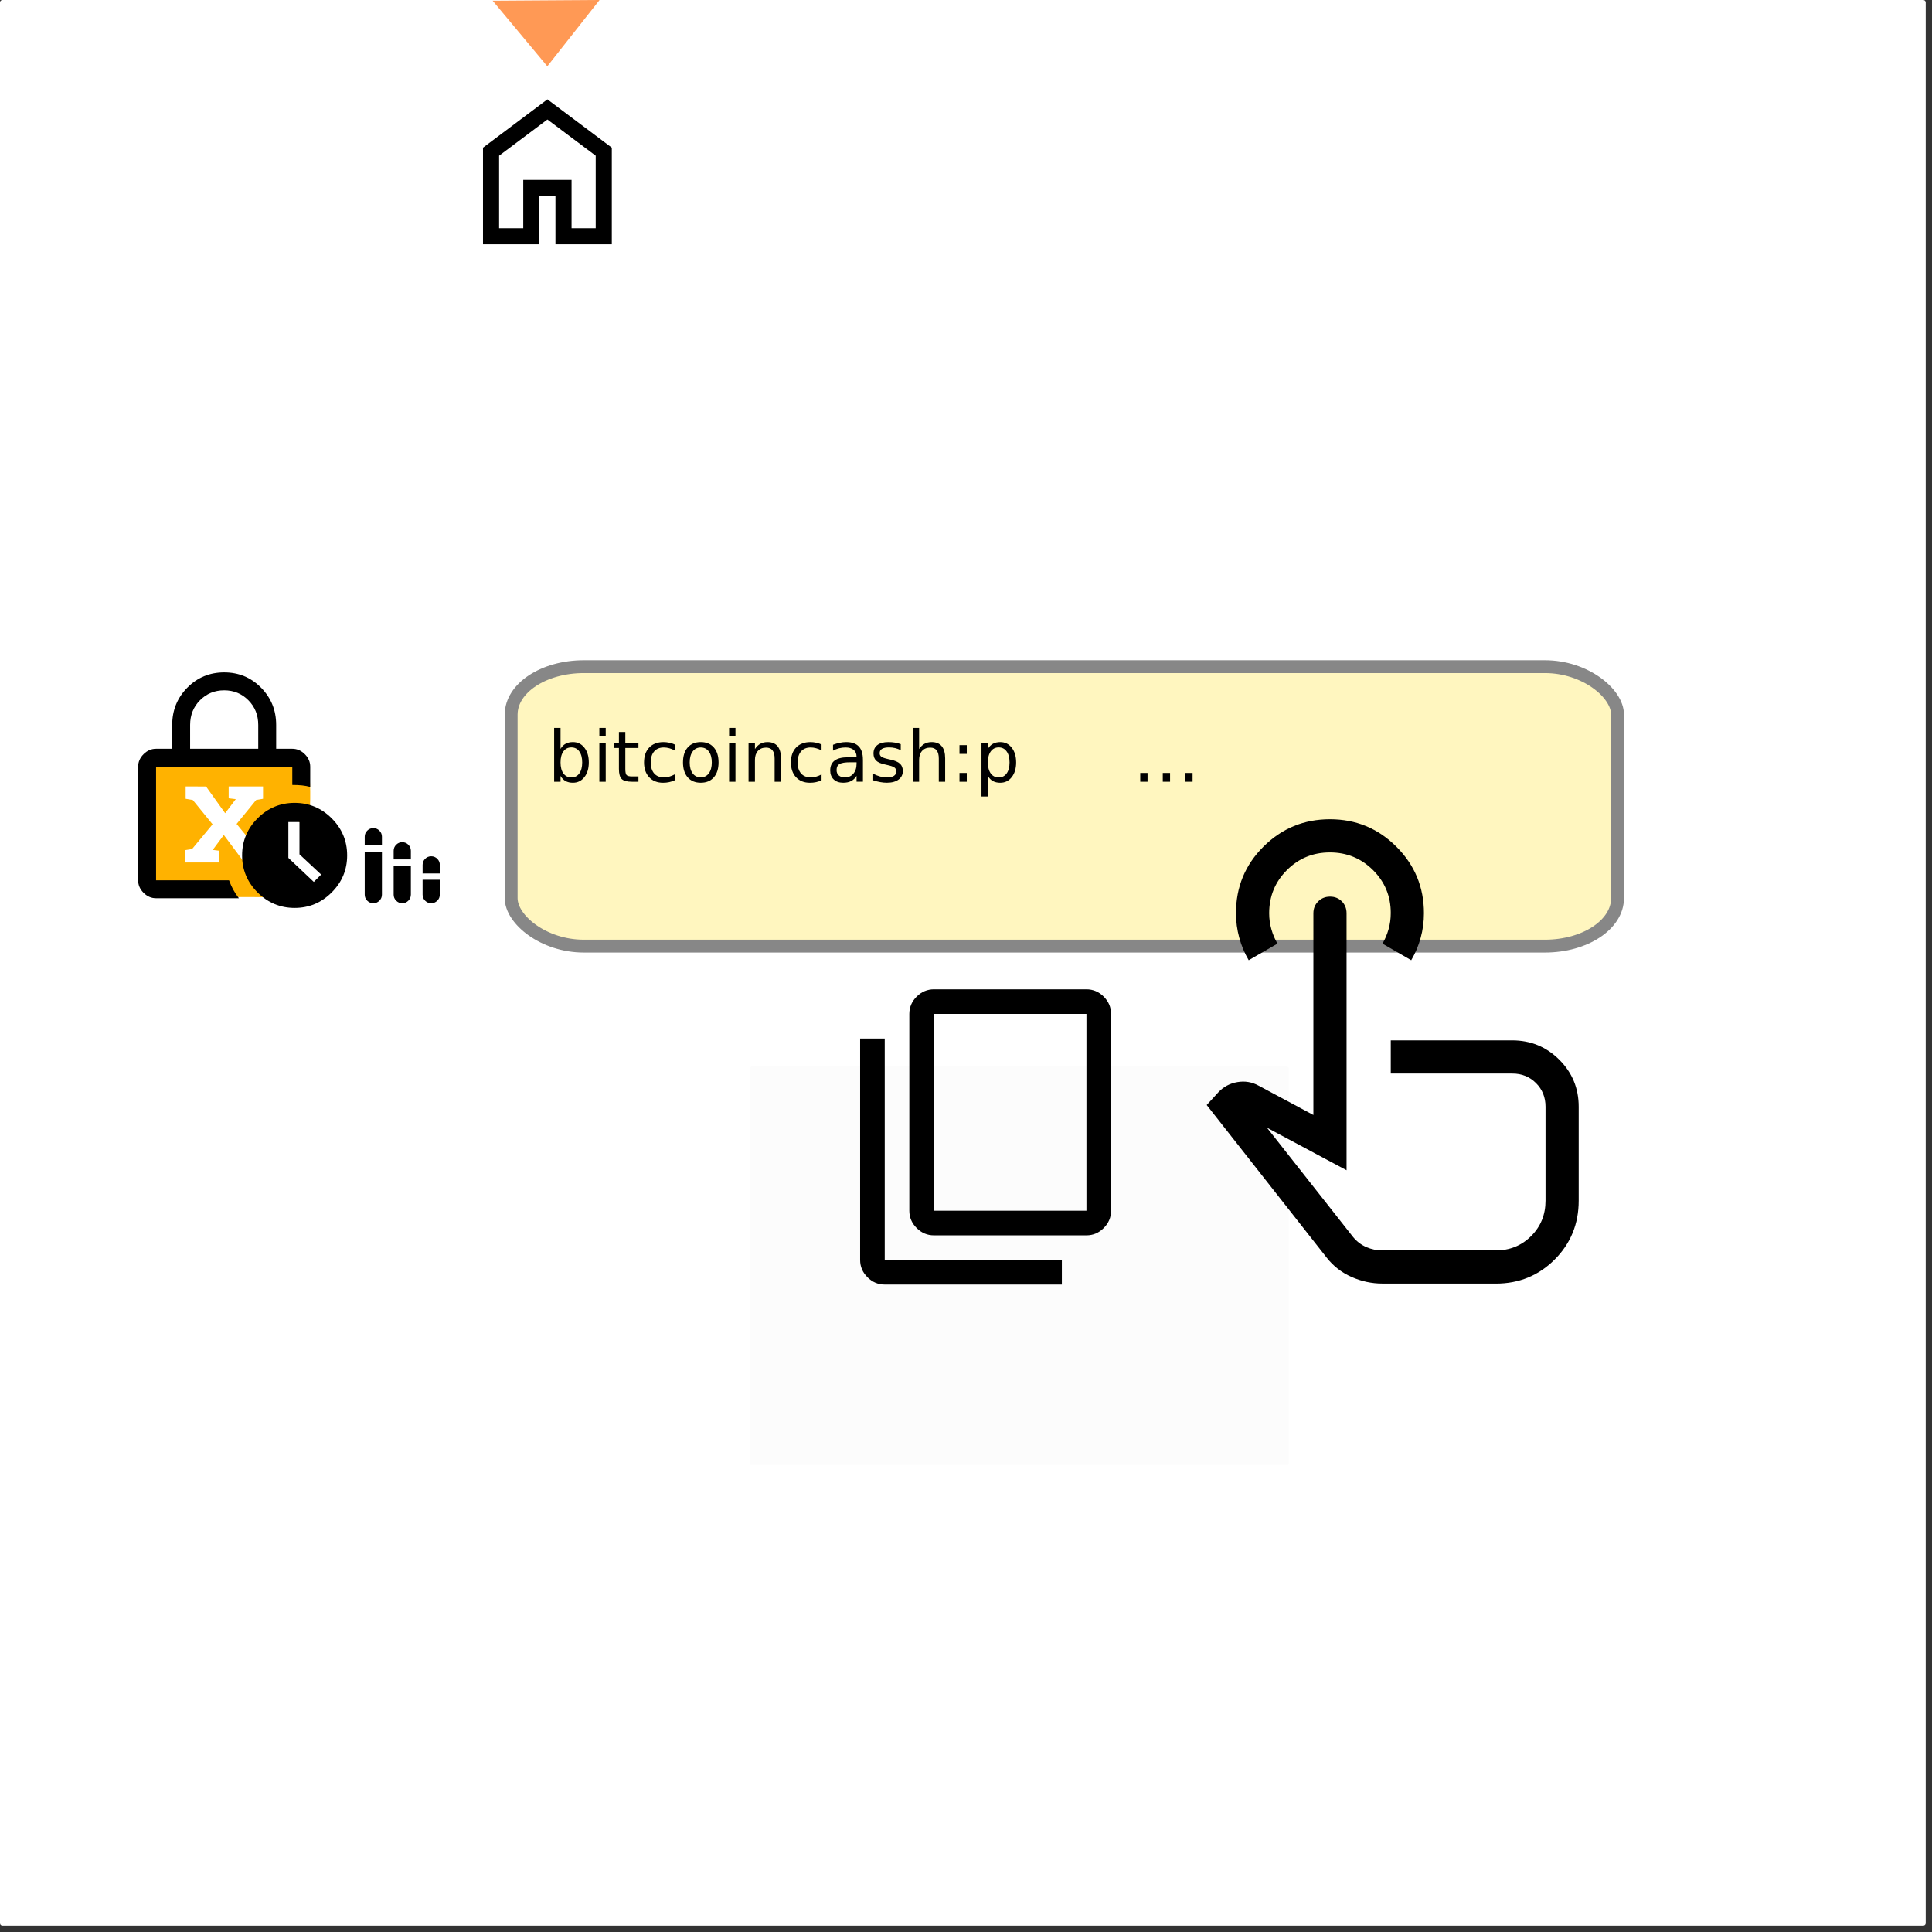 <?xml version="1.0" encoding="UTF-8" standalone="no"?>
<svg
   xmlns:dc="http://purl.org/dc/elements/1.1/"
   xmlns:cc="http://creativecommons.org/ns#"
   xmlns:rdf="http://www.w3.org/1999/02/22-rdf-syntax-ns#"
   xmlns:svg="http://www.w3.org/2000/svg"
   xmlns="http://www.w3.org/2000/svg"
   xmlns:sodipodi="http://sodipodi.sourceforge.net/DTD/sodipodi-0.dtd"
   xmlns:inkscape="http://www.inkscape.org/namespaces/inkscape"
   width="400"
   height="400"
   version="1.1"
   viewBox="0 0 105.83 105.83"
   id="svg164"
   sodipodi:docname="12.svg"
   inkscape:version="1.0.2 (e86c870879, 2021-01-15)">
  <rect x="0" y="0" width="105.83" height="105.83" fill="#333333" stroke="none"/>
  <defs
     id="defs168" />
  <sodipodi:namedview
     pagecolor="#ffffff"
     bordercolor="#666666"
     borderopacity="1"
     objecttolerance="10"
     gridtolerance="10"
     guidetolerance="10"
     inkscape:pageopacity="0"
     inkscape:pageshadow="2"
     inkscape:window-width="1841"
     inkscape:window-height="1050"
     id="namedview166"
     showgrid="false"
     inkscape:zoom="1.9346551"
     inkscape:cx="195.20227"
     inkscape:cy="223.53828"
     inkscape:window-x="0"
     inkscape:window-y="0"
     inkscape:window-maximized="0"
     inkscape:current-layer="svg164"
     inkscape:document-rotation="0" />
  <path
     d="m 0.133,0 h 105.22 c 0.074,0 0.133,0.059 0.133,0.133 v 105.22 c 0,0.074 -0.059,0.133 -0.133,0.133 H 0.133 C 0.059,105.487 0,105.427 0,105.353 V 0.133 C 0,0.059 0.059,0 0.133,0 Z"
     fill="#fff"
     id="path2"
     style="fill:#ffffff" />
  <rect
     style="fill:#fff6bf;fill-opacity:1;stroke:#878787;stroke-width:0.704;stroke-miterlimit:4;stroke-dasharray:none;stroke-dashoffset:7.35;stroke-opacity:1"
     id="rect860"
     width="60.604"
     height="15.308"
     x="28"
     y="36.518"
     ry="2.624"
     rx="3.978" />
  <g
     stroke-width="0.229"
     aria-label="bitcoincash:p04 ... sf78"
     id="g76"
     transform="matrix(0.53,0,0,0.53,25.151,24.812)">
    <path
       d="m 12.717,31.983 q 0,-0.726 -0.3,-1.137 -0.297,-0.415 -0.819,-0.415 -0.522,0 -0.822,0.415 -0.297,0.411 -0.297,1.137 0,0.726 0.297,1.141 0.3,0.411 0.822,0.411 0.522,0 0.819,-0.411 Q 12.717,32.709 12.717,31.983 Z m -2.238,-1.398 q 0.207,-0.358 0.522,-0.529 0.318,-0.175 0.758,-0.175 0.729,0 1.183,0.579 0.458,0.579 0.458,1.523 0,0.944 -0.458,1.523 -0.454,0.579 -1.183,0.579 -0.44,0 -0.758,-0.172 -0.315,-0.175 -0.522,-0.533 v 0.601 H 9.818 v -5.563 h 0.661 z"
       id="path32" />
    <path
       d="m 14.49,29.977 h 0.658 v 4.004 H 14.49 Z m 0,-1.559 h 0.658 v 0.833 H 14.49 Z"
       id="path34" />
    <path
       d="m 17.175,28.84 v 1.137 h 1.355 v 0.511 h -1.355 v 2.174 q 0,0.49 0.132,0.629 0.136,0.139 0.547,0.139 h 0.676 v 0.551 h -0.676 q -0.761,0 -1.051,-0.282 -0.29,-0.286 -0.29,-1.037 v -2.174 h -0.483 v -0.511 h 0.483 v -1.137 z"
       id="path36" />
    <path
       d="m 22.277,30.131 v 0.615 q -0.279,-0.154 -0.561,-0.229 -0.279,-0.079 -0.565,-0.079 -0.64,0 -0.994,0.408 -0.354,0.404 -0.354,1.137 0,0.733 0.354,1.141 0.354,0.404 0.994,0.404 0.286,0 0.565,-0.075 0.282,-0.079 0.561,-0.232 v 0.608 q -0.275,0.129 -0.572,0.193 -0.293,0.064 -0.626,0.064 -0.904,0 -1.437,-0.568 -0.533,-0.568 -0.533,-1.534 0,-0.98 0.536,-1.541 0.54,-0.561 1.476,-0.561 0.304,0 0.593,0.064 0.29,0.061 0.561,0.186 z"
       id="path38" />
    <path
       d="m 24.972,30.438 q -0.529,0 -0.837,0.415 -0.307,0.411 -0.307,1.13 0,0.719 0.304,1.133 0.307,0.411 0.84,0.411 0.526,0 0.833,-0.415 0.307,-0.415 0.307,-1.13 0,-0.711 -0.307,-1.126 -0.307,-0.418 -0.833,-0.418 z m 0,-0.558 q 0.858,0 1.348,0.558 0.49,0.558 0.49,1.544 0,0.983 -0.49,1.544 -0.49,0.558 -1.348,0.558 -0.862,0 -1.351,-0.558 -0.486,-0.561 -0.486,-1.544 0,-0.987 0.486,-1.544 0.49,-0.558 1.351,-0.558 z"
       id="path40" />
    <path
       d="m 27.9,29.977 h 0.658 v 4.004 H 27.9 Z m 0,-1.559 h 0.658 v 0.833 H 27.9 Z"
       id="path42" />
    <path
       d="m 33.263,31.564 v 2.417 h -0.658 v -2.395 q 0,-0.568 -0.222,-0.851 -0.222,-0.282 -0.665,-0.282 -0.533,0 -0.84,0.34 -0.307,0.34 -0.307,0.926 v 2.263 h -0.661 v -4.004 h 0.661 v 0.622 q 0.236,-0.361 0.554,-0.54 0.322,-0.179 0.74,-0.179 0.69,0 1.044,0.429 0.354,0.425 0.354,1.255 z"
       id="path44" />
    <path
       d="m 37.457,30.131 v 0.615 q -0.279,-0.154 -0.561,-0.229 -0.279,-0.079 -0.565,-0.079 -0.64,0 -0.994,0.408 -0.354,0.404 -0.354,1.137 0,0.733 0.354,1.141 0.354,0.404 0.994,0.404 0.286,0 0.565,-0.075 0.282,-0.079 0.561,-0.232 v 0.608 q -0.275,0.129 -0.572,0.193 -0.293,0.064 -0.626,0.064 -0.904,0 -1.437,-0.568 -0.533,-0.568 -0.533,-1.534 0,-0.98 0.536,-1.541 0.54,-0.561 1.476,-0.561 0.304,0 0.593,0.064 0.29,0.061 0.561,0.186 z"
       id="path46" />
    <path
       d="m 40.42,31.968 q -0.797,0 -1.105,0.182 -0.307,0.182 -0.307,0.622 0,0.35 0.229,0.558 0.232,0.204 0.629,0.204 0.547,0 0.876,-0.386 0.332,-0.39 0.332,-1.033 v -0.147 z m 1.312,-0.272 v 2.284 h -0.658 v -0.608 q -0.225,0.365 -0.561,0.54 -0.336,0.172 -0.822,0.172 -0.615,0 -0.98,-0.343 -0.361,-0.347 -0.361,-0.926 0,-0.676 0.45,-1.019 0.454,-0.343 1.351,-0.343 h 0.922 v -0.064 q 0,-0.454 -0.3,-0.701 -0.297,-0.25 -0.837,-0.25 -0.343,0 -0.669,0.082 -0.325,0.082 -0.626,0.247 v -0.608 q 0.361,-0.139 0.701,-0.207 0.34,-0.071 0.661,-0.071 0.869,0 1.298,0.45 0.429,0.45 0.429,1.366 z"
       id="path48" />
    <path
       d="m 45.64,30.095 v 0.622 q -0.279,-0.143 -0.579,-0.215 -0.3,-0.071 -0.622,-0.071 -0.49,0 -0.736,0.15 -0.243,0.15 -0.243,0.45 0,0.229 0.175,0.361 0.175,0.129 0.704,0.247 l 0.225,0.05 q 0.701,0.15 0.994,0.425 0.297,0.272 0.297,0.761 0,0.558 -0.443,0.883 -0.44,0.325 -1.212,0.325 -0.322,0 -0.672,-0.064 -0.347,-0.061 -0.733,-0.186 v -0.679 q 0.365,0.189 0.719,0.286 0.354,0.093 0.701,0.093 0.465,0 0.715,-0.157 0.25,-0.161 0.25,-0.45 0,-0.268 -0.182,-0.411 -0.179,-0.143 -0.79,-0.275 l -0.229,-0.054 q -0.611,-0.129 -0.883,-0.393 -0.272,-0.268 -0.272,-0.733 0,-0.565 0.4,-0.872 0.4,-0.307 1.137,-0.307 0.365,0 0.686,0.054 0.322,0.054 0.593,0.161 z"
       id="path50" />
    <path
       d="m 50.231,31.564 v 2.417 h -0.658 v -2.395 q 0,-0.568 -0.222,-0.851 -0.222,-0.282 -0.665,-0.282 -0.533,0 -0.84,0.34 -0.307,0.34 -0.307,0.926 v 2.263 h -0.661 v -5.563 h 0.661 v 2.181 q 0.236,-0.361 0.554,-0.54 0.322,-0.179 0.74,-0.179 0.69,0 1.044,0.429 0.354,0.425 0.354,1.255 z"
       id="path52" />
    <path
       d="m 51.711,33.073 h 0.754 v 0.908 H 51.711 Z m 0,-2.878 h 0.754 v 0.908 H 51.711 Z"
       id="path54" />
    <path
       d="m 54.646,33.381 v 2.124 h -0.661 v -5.527 h 0.661 v 0.608 q 0.207,-0.358 0.522,-0.529 0.318,-0.175 0.758,-0.175 0.729,0 1.183,0.579 0.458,0.579 0.458,1.523 0,0.944 -0.458,1.523 -0.454,0.579 -1.183,0.579 -0.44,0 -0.758,-0.172 -0.315,-0.175 -0.522,-0.533 z m 2.238,-1.398 q 0,-0.726 -0.3,-1.137 -0.297,-0.415 -0.819,-0.415 -0.522,0 -0.822,0.415 -0.297,0.411 -0.297,1.137 0,0.726 0.297,1.141 0.3,0.411 0.822,0.411 0.522,0 0.819,-0.411 0.3,-0.415 0.3,-1.141 z"
       id="path56" />
    <path
       d="m 70.394,33.073 h 0.754 v 0.908 H 70.394 Z"
       id="path62" />
    <path
       d="m 72.722,33.073 h 0.754 v 0.908 H 72.722 Z"
       id="path64" />
    <path
       d="m 75.049,33.073 h 0.754 v 0.908 H 75.049 Z"
       id="path66" />
  </g>
  <path
     d="m 41.177,58.424 h 29.318 c 0.055,0 0.099,0.037 0.099,0.083 v 21.663 c 0,0.046 -0.044,0.083 -0.099,0.083 H 41.177 c -0.055,0 -0.099,-0.037 -0.099,-0.083 V 58.507 c 0,-0.046 0.044,-0.083 0.099,-0.083 z"
     fill="#fbfbfb"
     fill-opacity="0.854"
     stroke="#000000"
     stroke-dasharray="0, 0.45"
     stroke-linejoin="bevel"
     stroke-miterlimit="4.1"
     stroke-opacity="0.253"
     stroke-width="0.041"
     id="path128" />
  <path
     d="m 75.728,70.31 q -0.878,0 -1.696,-0.363 -0.817,-0.363 -1.362,-1.06 l -6.57,-8.357 0.636,-0.696 q 0.424,-0.454 1.045,-0.56 0.621,-0.106 1.166,0.197 l 2.997,1.605 V 50.024 q 0,-0.386 0.263,-0.647 0.263,-0.261 0.651,-0.261 0.388,0 0.646,0.261 0.257,0.261 0.257,0.647 v 14.079 l -4.36,-2.331 4.723,5.995 q 0.303,0.363 0.719,0.545 0.417,0.182 0.885,0.182 h 6.207 q 1.151,0 1.938,-0.787 0.787,-0.787 0.787,-1.938 v -5.147 q 0,-0.772 -0.522,-1.294 -0.522,-0.522 -1.294,-0.522 h -6.661 v -1.817 h 6.65 q 1.518,0 2.581,1.06 1.063,1.06 1.063,2.574 v 5.147 q 0,1.907 -1.317,3.225 -1.317,1.317 -3.225,1.317 z m -7.327,-17.712 q -0.335,-0.568 -0.516,-1.226 -0.181,-0.658 -0.181,-1.355 0,-2.142 1.506,-3.641 1.506,-1.499 3.642,-1.499 2.136,0 3.642,1.506 1.506,1.506 1.506,3.643 0,0.695 -0.181,1.351 -0.181,0.656 -0.516,1.221 l -1.574,-0.908 q 0.212,-0.363 0.333,-0.787 0.121,-0.424 0.121,-0.893 0,-1.378 -0.972,-2.347 -0.972,-0.969 -2.362,-0.969 -1.389,0 -2.358,0.971 -0.969,0.971 -0.969,2.359 0,0.454 0.121,0.878 0.121,0.424 0.333,0.787 z m 8.629,10.143 z"
     id="path4984"
     style="stroke-width:0.03" />
  <g
     id="g2377"
     transform="matrix(0.583,0,0,0.583,-2.553,31.486)">
    <g
       transform="matrix(0.101,0,0,0.101,18.721,16.959)"
       id="g16">
      <path
         d="M 65.419,0.361 C 45.375,0.361 10.667,-4.316 -1.014,10.154 -9.841,21.089 1.699,48.934 1.699,64.081 1.699,78.436 -11.356,108.515 -3.346,119.169 8.281,134.632 44.583,131.871 65.419,131.871 c 7.369,0 43.336,-0.132 50.284,0.452 0,0 8.178,-48.65 8.178,-76.472 2.816,-6.847 20.754,21.053 22.01,1.802 1.46,-22.376 0.951,-45.43 -3.651,-51.261 C 130.572,-8.395 85.717,0.361 65.419,0.361 Z m -34.705,28.607 18.962,0.066 17.785,24.847 9.873,-13.077 -6.604,-0.784 v -11.05 h 31.973 v 11.508 l -6.408,1.112 -18.177,22.296 19.158,23.343 6.67,1.046 v 11.443 h -18.635 l -19.093,-25.566 -10.331,13.862 5.689,0.719 v 10.985 h -31.516 v -11.443 l 6.604,-1.046 19.093,-23.016 -18.439,-22.623 -6.604,-1.112 z"
         fill="#ffb200"
         stroke="#000000"
         stroke-dasharray="0, 6.182"
         stroke-linejoin="bevel"
         stroke-miterlimit="4.1"
         stroke-opacity="0.253"
         stroke-width="0.562"
         id="path14"
         sodipodi:nodetypes="cscscscsscccccccccccccccccccccccccc" />
    </g>
    <path
       d="m 22.243,16.345 h 6.4 v -2.24 q 0,-1.381 -0.926,-2.316 -0.926,-0.935 -2.274,-0.935 -1.347,0 -2.274,0.935 -0.926,0.935 -0.926,2.316 z m 4.581,14.045 h -7.781 q -0.665,0 -1.175,-0.509 Q 17.359,29.371 17.359,28.706 V 18.029 q 0,-0.665 0.509,-1.175 0.509,-0.509 1.175,-0.509 h 1.516 v -2.24 q 0,-2.063 1.419,-3.499 1.419,-1.436 3.465,-1.436 2.046,0 3.465,1.436 1.419,1.436 1.419,3.499 v 2.24 h 1.516 q 0.665,0 1.175,0.509 0.509,0.509 0.509,1.175 v 1.903 q -0.371,-0.101 -0.771,-0.143 -0.4,-0.042 -0.914,-0.042 V 18.029 H 19.043 v 10.677 h 6.855 q 0.185,0.488 0.387,0.863 0.202,0.375 0.539,0.821 z m 5.238,0.909 q -2.029,0 -3.482,-1.453 -1.453,-1.453 -1.453,-3.482 0,-2.029 1.453,-3.482 1.453,-1.453 3.482,-1.453 2.029,0 3.482,1.453 1.453,1.453 1.453,3.482 0,2.029 -1.453,3.482 -1.453,1.453 -3.482,1.453 z m 1.802,-2.442 0.691,-0.69 -2.038,-1.903 v -3.031 h -1.044 v 3.365 z M 19.043,18.028 v 10.677 z"
       stroke-width="0.025"
       id="path16-3" />
    <path
       d="m 39.455,30.858 q -0.334,0 -0.571,-0.237 -0.237,-0.237 -0.237,-0.571 v -4.042 h 1.617 v 4.042 q 0,0.334 -0.238,0.571 -0.238,0.237 -0.571,0.237 z M 38.647,25.419 v -0.809 q 0,-0.334 0.238,-0.571 0.238,-0.237 0.571,-0.237 0.334,0 0.571,0.237 0.237,0.237 0.237,0.571 v 0.808 z m 3.527,5.439 q -0.334,0 -0.571,-0.237 -0.237,-0.237 -0.237,-0.571 v -2.719 h 1.617 v 2.719 q 0,0.334 -0.238,0.571 -0.238,0.237 -0.571,0.237 z m -0.808,-4.116 v -0.809 q 0,-0.334 0.238,-0.571 0.238,-0.237 0.571,-0.237 0.334,0 0.571,0.237 0.237,0.237 0.237,0.571 v 0.808 z m 3.527,4.116 q -0.334,0 -0.571,-0.237 -0.237,-0.237 -0.237,-0.571 v -1.396 h 1.617 v 1.396 q 0,0.334 -0.238,0.571 -0.238,0.237 -0.571,0.237 z M 44.086,28.065 V 27.256 q 0,-0.334 0.238,-0.571 0.238,-0.237 0.571,-0.237 0.334,0 0.571,0.237 0.237,0.237 0.237,0.571 v 0.808 z"
       stroke-width="0.011"
       id="path18-5" />
  </g>
  <path
     style="fill:#ff9955;stroke:none;stroke-width:0.265px;stroke-linecap:butt;stroke-linejoin:miter;stroke-opacity:1"
     d="M 26.986,0.038 29.98,3.631 32.841,0 Z"
     id="path853" />
  <path
     d="m 27.339,12.498 h 1.323 v -2.646 h 2.646 v 2.646 h 1.323 V 8.529 L 29.985,6.545 27.339,8.529 Z M 26.457,13.38 v -5.292 l 3.528,-2.646 3.528,2.646 v 5.292 h -3.087 v -2.646 h -0.882 v 2.646 z m 3.528,-3.858 z"
     id="path1097"
     style="stroke-width:0.011" />
  <path
     d="m 51.158,67.669 q -0.546,0 -0.947,-0.401 -0.401,-0.401 -0.401,-0.947 V 55.54 q 0,-0.546 0.401,-0.947 0.401,-0.401 0.947,-0.401 h 8.355 q 0.546,0 0.947,0.401 0.401,0.401 0.401,0.947 v 10.781 q 0,0.546 -0.401,0.947 -0.401,0.401 -0.947,0.401 z m 0,-1.348 h 8.355 V 55.54 h -8.355 z m -2.695,4.043 q -0.546,0 -0.947,-0.401 -0.401,-0.401 -0.401,-0.947 V 56.888 h 1.348 v 12.129 h 9.703 v 1.348 z M 51.158,66.321 V 55.54 Z"
     stroke-width="0.02"
     id="path132" />
</svg>
